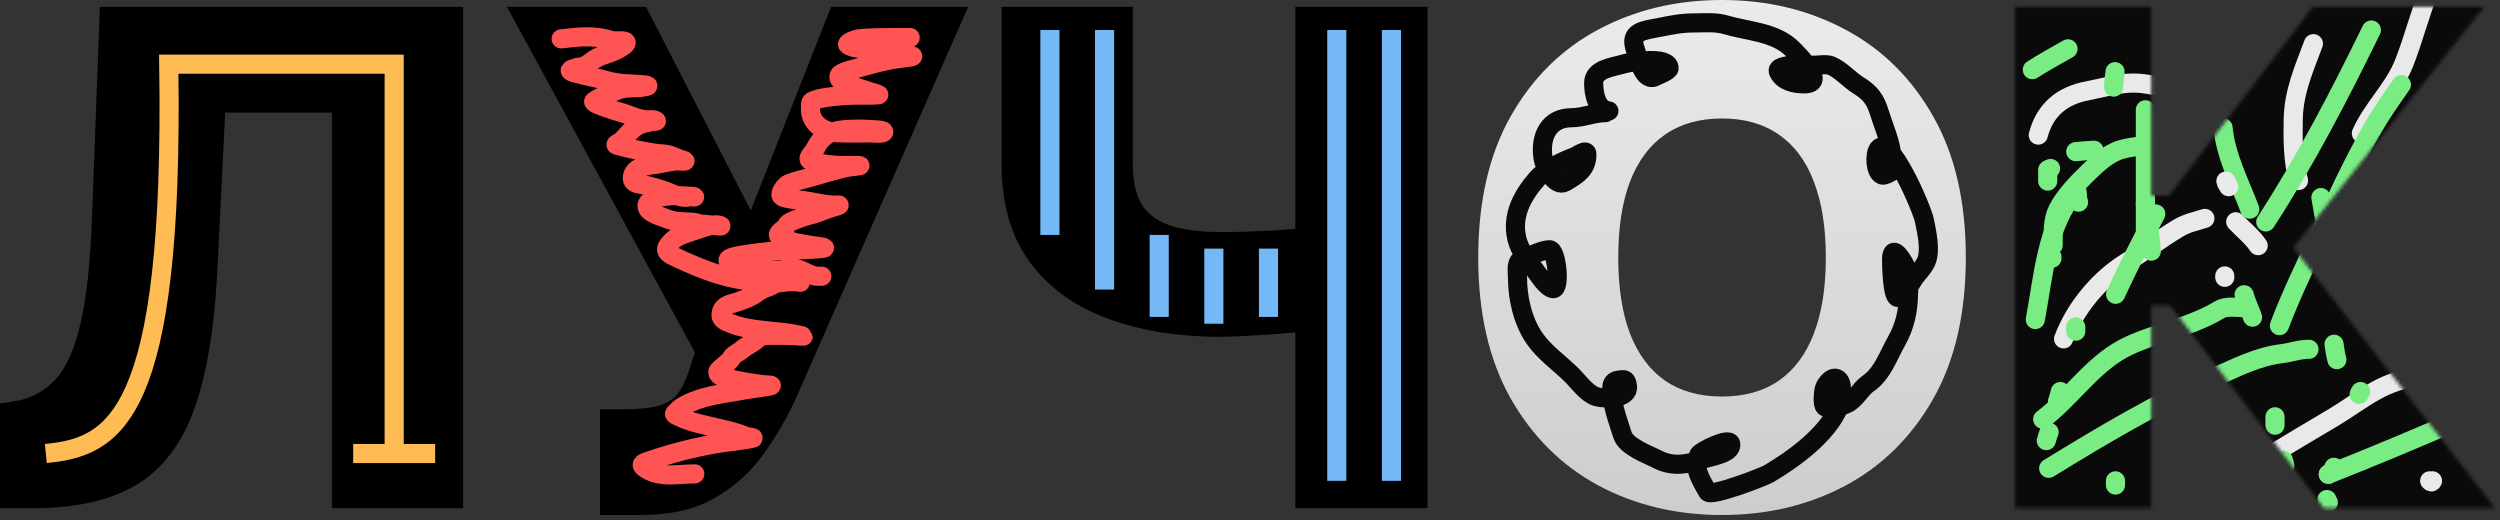 <svg width="716" height="149" viewBox="0 0 716 149" fill="none" xmlns="http://www.w3.org/2000/svg">
<rect x="0" y="0" width="716" height="149" fill="#333333" stroke="none"/>
<mask id="mask0_191_7453" style="mask-type:alpha" maskUnits="userSpaceOnUse" x="577" y="1" width="138" height="145">
<path d="M665.605 145.537L621.58 87.491H616.112V145.537H577.134V1.964H616.112V56.084H621.159L662.38 1.964H711.453L656.772 70.946L714.538 145.537H665.605Z" fill="black"/>
</mask>
<g mask="url(#mask0_191_7453)">
<rect x="566.749" y="-7.053" width="160.415" height="160.415" fill="#0A0A0A"/>
<path d="M582.056 19.95C585.39 17.828 588.849 15.946 592.28 13.985" stroke="#79EC84" stroke-width="5.478" stroke-linecap="round"/>
<path d="M583.76 38.691C585.698 31.327 590.716 27.339 597.865 26.006C602.141 25.209 606.681 23.781 611.024 23.781C615.057 23.781 618.533 24.986 622.526 25.485" stroke="#E9E9E9" stroke-width="5.478" stroke-linecap="round"/>
<path d="M588.025 70.217C588.025 66.844 587.815 63.035 589.398 59.945C591.305 56.223 594.759 52.65 597.705 49.745C600.357 47.129 603.79 43.897 607.479 42.834C610.906 41.847 614.577 41.892 617.987 40.728C620.633 39.824 624.903 36.896 627.644 38.266" stroke="#79EC84" stroke-width="5.478" stroke-linecap="round"/>
<path d="M591.004 97.054C594.317 88.32 601.005 80.151 608.896 75.233C613.911 72.108 618.593 68.518 623.712 65.435C626.561 63.719 628.656 63.487 631.475 62.548" stroke="#E9E9E9" stroke-width="5.478" stroke-linecap="round"/>
<path d="M585.035 120.06C592.68 114.261 598.203 105.928 606.43 100.795C610.499 98.257 615.656 96.615 620.181 95.139C625.386 93.44 630.931 91.581 635.635 88.725C637.605 87.529 640.657 88.11 642.972 88.11" stroke="#79EC84" stroke-width="5.478" stroke-linecap="round"/>
<path d="M586.747 134.119C602.187 124.647 617.365 115.619 633.892 108.227C640.144 105.43 646.577 102.103 653.465 101.292C656.313 100.957 658.425 100.038 661.298 100.038" stroke="#79EC84" stroke-width="5.478" stroke-linecap="round"/>
<path d="M648.943 131.134C655.372 127.208 661.852 123.385 668.327 119.537C672.458 117.082 676.329 114.129 680.539 111.821C684.328 109.744 688.184 108.493 692.396 107.703" stroke="#E9E9E9" stroke-width="5.478" stroke-linecap="round"/>
<path d="M666.833 135.822C679.576 130.806 692.17 125.473 704.748 120.06" stroke="#79EC84" stroke-width="5.478" stroke-linecap="round"/>
<path d="M676.301 38.182C679.517 30.945 685.548 25.565 688.513 18.112C691.287 11.14 693.03 3.822 695.897 -3.141" stroke="#E9E9E9" stroke-width="5.478" stroke-linecap="round"/>
<path d="M652.825 93.261C655.958 84.951 659.873 76.871 663.617 68.837C668.724 57.88 673.736 46.747 679.806 36.271C682.208 32.125 685.012 28.171 687.758 24.248" stroke="#79EC84" stroke-width="5.478" stroke-linecap="round"/>
<path d="M658.3 51.702C656.66 46.337 656.664 39.606 656.785 34.047C656.956 26.178 659.888 19.711 662.56 12.51" stroke="#E9E9E9" stroke-width="5.478" stroke-linecap="round"/>
<path d="M648.913 63.553C660.398 45.861 669.897 27.526 679.16 8.598" stroke="#79EC84" stroke-width="5.478" stroke-linecap="round"/>
<path d="M668.109 77.032C667.167 70.177 665.894 63.399 664.701 56.584" stroke="#79EC84" stroke-width="5.478" stroke-linecap="round"/>
<path d="M614.434 31.45V71.069" stroke="#79EC84" stroke-width="5.478" stroke-linecap="round"/>
<path d="M605.913 84.277C609.516 76.481 613.386 68.856 617.415 61.273" stroke="#79EC84" stroke-width="5.478" stroke-linecap="round"/>
<path d="M582.911 91.516C585.206 79.594 586.051 64.636 594.413 54.88" stroke="#79EC84" stroke-width="5.478" stroke-linecap="round"/>
<path d="M616.138 71.92C615.769 67.327 615.085 62.845 614.434 58.288" stroke="#79EC84" stroke-width="5.478" stroke-linecap="round"/>
<path d="M640.309 63.519C642.346 65.682 645.099 67.892 646.737 70.349" stroke="#E9E9E9" stroke-width="5.478" stroke-linecap="round"/>
<path d="M636.693 36.597C637.411 44.609 641.511 52.446 644.328 59.901" stroke="#79EC84" stroke-width="5.478" stroke-linecap="round"/>
<path d="M637.496 51.865C637.609 52.486 637.993 52.935 638.3 53.472" stroke="#E9E9E9" stroke-width="5.478" stroke-linecap="round"/>
<path d="M605.749 20.526C605.525 22.011 605.441 23.453 605.348 24.946" stroke="#79EC84" stroke-width="5.478" stroke-linecap="round"/>
<path d="M599.72 43.023C597.974 43.088 596.236 43.28 594.496 43.425" stroke="#79EC84" stroke-width="5.478" stroke-linecap="round"/>
<path d="M587.272 48.251L586.87 48.653" stroke="#79EC84" stroke-width="5.478" stroke-linecap="round"/>
<path d="M586.465 48.648V51.862" stroke="#79EC84" stroke-width="5.478" stroke-linecap="round"/>
<path d="M587.672 73.56V73.961" stroke="#79EC84" stroke-width="5.478" stroke-linecap="round"/>
<path d="M594.496 93.65V94.856" stroke="#79EC84" stroke-width="5.478" stroke-linecap="round"/>
<path d="M590.08 112.136C589.87 113.116 589.59 114.006 589.276 114.948" stroke="#79EC84" stroke-width="5.478" stroke-linecap="round"/>
<path d="M586.863 123.789C586.509 124.577 586.307 125.375 586.06 126.2" stroke="#79EC84" stroke-width="5.478" stroke-linecap="round"/>
<path d="M621.426 120.17C621.551 118.541 621.938 116.953 622.229 115.349" stroke="#79EC84" stroke-width="5.478" stroke-linecap="round"/>
<path d="M595.303 57.891C594.942 56.943 594.984 56.075 594.901 55.078" stroke="#79EC84" stroke-width="5.478" stroke-linecap="round"/>
<path d="M642.716 84.411C643.337 86.586 644.374 88.709 645.127 90.84" stroke="#79EC84" stroke-width="5.478" stroke-linecap="round"/>
<path d="M651.557 119.368V121.779" stroke="#79EC84" stroke-width="5.478" stroke-linecap="round"/>
<path d="M653.964 131.82C654.137 132.362 654.255 132.876 654.366 133.428" stroke="#79EC84" stroke-width="5.478" stroke-linecap="round"/>
<path d="M605.875 137.712V138.917" stroke="#79EC84" stroke-width="5.478" stroke-linecap="round"/>
<path d="M676.069 112.136C675.812 112.424 675.781 112.598 675.667 112.939" stroke="#79EC84" stroke-width="5.478" stroke-linecap="round"/>
<path d="M668.432 133.83C668.22 134.838 667.514 135.15 666.825 135.839" stroke="#79EC84" stroke-width="5.478" stroke-linecap="round"/>
<path d="M666.42 143.073C666.455 143.631 666.517 143.572 666.822 143.877" stroke="#79EC84" stroke-width="5.478" stroke-linecap="round"/>
<path d="M695.863 137.712C696.299 138.099 696.434 138.178 696.667 137.712" stroke="#E9E9E9" stroke-width="5.478" stroke-linecap="round"/>
<path d="M669.279 103.007C668.869 101.548 668.711 100.08 668.476 98.587" stroke="#79EC84" stroke-width="5.478" stroke-linecap="round"/>
<path d="M637.175 79.023V79.425" stroke="#E9E9E9" stroke-width="5.478" stroke-linecap="round"/>
</g>
<path d="M286.855 1.964H324.431V47.111C324.431 51.597 325.202 55.266 326.745 58.117C328.334 60.968 330.974 63.071 334.666 64.427C338.405 65.782 343.499 66.46 349.949 66.46C351.117 66.46 353.01 66.436 355.627 66.389C358.291 66.296 361.166 66.179 364.25 66.039C367.335 65.852 370.162 65.642 372.733 65.408C375.35 65.127 377.196 64.824 378.271 64.497V93.94C377.056 94.361 375.046 94.735 372.242 95.062C369.438 95.342 366.423 95.599 363.199 95.833C360.021 96.02 357.17 96.184 354.646 96.324C352.122 96.417 350.557 96.464 349.949 96.464C337.33 96.464 326.277 94.665 316.79 91.066C307.302 87.467 299.942 82.023 294.707 74.732C289.473 67.441 286.855 58.234 286.855 47.111V1.964ZM370.98 1.964H408.836V145.537H370.98V1.964Z" fill="black"/>
<path d="M398.509 8.597V137.711" stroke="#74B8F6" stroke-width="5.478"/>
<path d="M382.858 8.597V137.711" stroke="#74B8F6" stroke-width="5.478"/>
<path d="M363.296 71.198L363.296 90.761" stroke="#74B8F6" stroke-width="5.478"/>
<path d="M347.646 71.198L347.646 92.717" stroke="#74B8F6" stroke-width="5.478"/>
<path d="M331.995 67.285L331.995 90.761" stroke="#74B8F6" stroke-width="5.478"/>
<path d="M316.345 8.597V82.936" stroke="#74B8F6" stroke-width="5.478"/>
<path d="M300.694 8.597V67.285" stroke="#74B8F6" stroke-width="5.478"/>
<path d="M563.014 73.749C563.014 89.733 559.906 103.216 553.69 114.199C547.475 125.136 539.085 133.431 528.523 139.086C517.961 144.695 506.183 147.499 493.191 147.499C480.105 147.499 468.28 144.671 457.718 139.016C447.203 133.314 438.837 124.995 432.621 114.059C426.452 103.076 423.367 89.64 423.367 73.749C423.367 57.766 426.452 44.306 432.621 33.37C438.837 22.387 447.203 14.091 457.718 8.483C468.28 2.828 480.105 0 493.191 0C506.183 0 517.961 2.828 528.523 8.483C539.085 14.091 547.475 22.387 553.69 33.37C559.906 44.306 563.014 57.766 563.014 73.749ZM522.915 73.749C522.915 65.15 521.77 57.906 519.48 52.017C517.236 46.082 513.895 41.595 509.455 38.557C505.062 35.473 499.64 33.93 493.191 33.93C486.741 33.93 481.296 35.473 476.856 38.557C472.463 41.595 469.122 46.082 466.832 52.017C464.588 57.906 463.467 65.15 463.467 73.749C463.467 82.349 464.588 89.616 466.832 95.552C469.122 101.44 472.463 105.927 476.856 109.012C481.296 112.05 486.741 113.568 493.191 113.568C499.64 113.568 505.062 112.05 509.455 109.012C513.895 105.927 517.236 101.44 519.48 95.552C521.77 89.616 522.915 82.349 522.915 73.749Z" fill="url(#paint0_linear_191_7453)"/>
<path d="M460.785 31.776C457.188 31.416 456.422 26.594 456.422 23.804C456.422 19.679 461.956 19.25 465.04 18.31C466.871 17.752 478.021 15.873 478.021 19.549C478.021 20.32 474.925 21.504 474.331 21.838C470.641 23.913 469.275 16.694 468.38 14.216C466.47 8.931 470.697 8.742 475.376 7.825C479.004 7.114 481.559 6.568 485.239 6.568C488.251 6.568 491.326 6.24 494.234 7.106C500.522 8.979 508.422 9.121 513.356 14.055C514.983 15.682 523.436 24.019 516.749 24.019C513.94 24.019 510.672 23.376 509.37 20.626C508.118 17.984 519.031 18.687 519.523 18.687C520.808 18.687 523.068 18.273 524.371 18.795C527.155 19.908 529.703 22.901 532.316 24.504C535.63 26.538 537.09 28.456 538.241 32.207C539.402 35.993 541.113 39.741 541.715 43.653C541.923 45.003 542.816 47.426 542.119 48.743C541.83 49.289 539.617 50.35 539.049 50.143C537.017 49.404 536.819 44.223 537.971 42.656C541.204 38.26 550.491 59.728 551.168 63.232C551.788 66.443 553.058 71.68 551.653 74.894C550.734 76.994 548.878 78.48 547.828 80.28C546.964 81.762 545.292 84.175 543.789 85.101C541.983 86.212 541.742 76.068 541.742 74.436C541.742 68.856 545.582 75.51 546.266 77.398C547.016 79.468 546.62 82.204 546.589 84.347C546.521 89.167 545.516 93.512 543.142 97.732C540.753 101.98 539.134 107.016 535.063 109.824C532.755 111.415 531.488 114.489 528.895 115.641C527.922 116.074 526.821 116.611 525.744 116.611C525.053 116.611 523.17 116.968 522.647 116.503C521.868 115.811 522.191 112.339 522.459 111.386C522.871 109.92 525.109 107.067 526.687 108.908C528.01 110.452 527.309 115.113 526.606 116.719C523.113 124.703 513.676 131.48 506.542 135.705C505.216 136.491 489.944 142.427 489.07 140.852C487.339 137.736 484.694 133.968 486.585 130.184C487.021 129.312 495.218 125.09 495.661 127.087C496.295 129.937 489.458 130.847 487.555 131.531C483.185 133.103 478.887 133.724 474.762 131.585C471.901 130.101 465.727 127.957 464.663 124.529C463.558 120.969 462.08 117.253 461.781 113.514C461.605 111.309 461.062 109.132 463.693 108.855C465.274 108.688 465.765 108.434 466.09 110.551C466.67 114.322 459.529 114.338 457.176 113.595C454.394 112.716 452.087 109.339 450.12 107.4C446.594 103.925 442.321 101.007 439.482 96.897C436.097 91.998 434.607 85.326 434.607 79.445C434.607 77.214 433.919 74.719 436.438 73.924C438.562 73.253 441.642 71.527 443.818 71.527C445.864 71.527 446.993 83.008 444.787 82.677C442.887 82.392 440.701 78.756 439.67 77.452C437.637 74.881 435.175 71.628 434.419 68.349C432.89 61.724 435.958 56.081 440.155 51.247C442.478 48.573 447.632 46.09 451.035 44.865C451.795 44.591 454.483 42.472 454.483 44.191C454.483 48.483 451.754 50.079 448.288 52.136C445.33 53.893 442.281 47.611 441.933 45.349C440.955 38.995 443.643 33.715 450.093 33.715C453.38 33.715 456.556 32.261 459.815 32.261" stroke="#0A0A0A" stroke-width="5.478" stroke-linecap="round"/>
<path d="M0 145.537V115.532L3.926 114.971C8.693 114.224 12.642 112.167 15.773 108.802C18.951 105.391 21.382 99.993 23.064 92.608C24.793 85.177 25.892 75.059 26.359 62.253L28.602 1.964H132.637V145.537H95.061V32.249H64.496L62.252 77.396C61.411 94.127 59.168 107.47 55.522 117.425C51.877 127.38 46.339 134.554 38.908 138.947C31.477 143.34 21.686 145.537 9.534 145.537H0Z" fill="black"/>
<path d="M13.121 129.886C32.684 127.93 49.899 120.105 48.334 18.378L112.892 18.378V131.842" stroke="#FFBB54" stroke-width="5.478"/>
<path d="M101.153 129.887H124.629" stroke="#FFBB54" stroke-width="5.478"/>
<path d="M171.84 147.5V117.215H178.85C182.963 117.215 186.211 116.888 188.595 116.233C191.025 115.532 192.894 114.317 194.203 112.588C195.558 110.812 196.703 108.335 197.638 105.157L199.04 100.951L145.2 1.964H185.019L215.024 60.29L238.018 1.964H277.276L227.923 114.13C225.212 120.019 221.987 125.51 218.249 130.605C214.51 135.652 209.859 139.742 204.298 142.873C198.736 145.957 191.843 147.5 183.617 147.5H171.84Z" fill="black"/>
<path d="M160.713 11.126C165.479 10.575 170.243 9.999 174.836 11.53C175.719 11.824 176.774 11.685 177.691 11.685C181.893 11.685 176.983 14.245 175.41 14.866C173.369 15.673 171.606 15.998 169.807 17.303C168.528 18.231 167.509 19.184 165.865 19.227C165.456 19.238 165.27 19.282 164.903 19.445C164.413 19.663 164.02 19.651 163.522 19.941C162.711 20.415 164.492 20.843 164.701 20.904C167.691 21.776 170.796 22.218 173.796 23.092C177.468 24.161 180.511 23.938 184.179 24.271C187.54 24.577 183.834 25.084 182.409 25.094C180.387 25.108 178.058 25.205 176.202 26.087C174.246 27.016 171.686 27.713 170.071 29.005C169.257 29.657 177.029 31.992 177.723 32.171C180.378 32.856 183.069 34.459 185.855 34.313C186.527 34.277 187.344 34.183 187.934 34.577C188.266 34.798 187.143 34.685 186.755 34.778C185.137 35.166 183.389 35.406 182.006 36.392C180.592 37.4 179.495 38.791 178.312 40.039C177.733 40.651 177.08 40.83 176.496 41.297C176.165 41.561 176.995 41.67 177.102 41.7C180.443 42.655 183.859 43.258 187.283 43.842C188.643 44.074 190.461 44.021 191.783 44.431C192.961 44.797 194.056 45.419 195.244 45.751C197.752 46.45 194.556 46.022 193.615 46.092C191.356 46.261 189.193 46.953 186.941 47.178C184.598 47.413 181.106 48.14 181.106 51.074C181.106 52.744 183.309 52.694 184.66 52.998C186.607 53.438 188.431 53.955 190.325 54.612C192.308 55.301 195.164 57.013 197.308 56.382C197.936 56.197 198.189 56.127 198.767 56.32C199.589 56.593 197.079 56.178 196.874 56.164C193.53 55.941 190.368 55.884 187.252 57.002C186.493 57.275 185.296 58.021 185.296 58.896C185.296 60.992 189.116 61.867 190.573 62.496C193.223 63.642 195.645 63.513 198.426 63.645C199.331 63.688 200.265 64.204 201.095 64.204C202.796 64.204 207.773 65.156 206.186 64.545C204.795 64.01 201.971 64.993 200.661 65.445C198.944 66.037 197.172 66.568 195.477 67.215C193.609 67.927 192.178 68.989 191.163 70.613C190.217 72.126 192.105 73.002 193.32 73.578C198.845 76.195 205.216 78.865 211.245 79.941C214.826 80.58 218.865 81.195 222.512 81.058C223.703 81.013 224.823 80.686 226.02 80.686C226.858 80.686 227.696 80.686 228.534 80.686C229.088 80.686 229.576 80.96 228.876 80.81C227.844 80.589 226.766 80.83 225.741 80.561C223.26 79.911 221.613 81.758 219.269 82.501C218.259 82.822 217.501 83.306 216.661 83.929C215.106 85.084 213.243 85.759 211.431 86.397C209.475 87.086 207.162 87.177 206.589 89.47C206.141 91.263 207.31 91.824 208.886 92.481C215.109 95.073 222.056 94.485 228.519 95.91C230.526 96.353 230.592 96.342 228.519 96.19C225.977 96.003 223.43 96.05 220.883 96.05C218.662 96.05 218.004 96.001 216.522 97.385C215.373 98.457 213.713 99.048 212.502 100.116C211.842 100.699 211.077 101.098 210.345 101.575C209.68 102.009 209.453 102.762 208.917 103.313C207.943 104.315 206.674 105.143 205.751 106.169C205.3 106.67 205.848 107.489 206.294 107.643C210.198 108.995 214.219 109.622 218.307 110.142C219.023 110.233 219.717 110.255 220.433 110.297C222.799 110.436 215.777 111.189 213.449 111.632C207.077 112.844 200.858 113.191 195.167 116.629C194.368 117.112 193.952 117.843 193.258 118.399C192.838 118.734 194.561 119.376 194.623 119.407C197.111 120.651 199.865 121.262 202.554 121.906C206.234 122.788 210.177 123.496 213.666 124.979C214.048 125.141 216.357 125.334 215.56 125.507C211.9 126.297 208.13 126.519 204.447 127.183C198.351 128.282 191.999 129.916 186.134 131.932C184.949 132.339 182.963 132.773 184.489 133.918C188.73 137.099 194.053 135.719 198.985 135.719" stroke="#FF5454" stroke-width="5.478" stroke-linecap="round"/>
<path d="M260.662 10.756C256.409 10.772 252.144 10.718 247.895 10.949C246.666 11.016 245.413 11.105 244.271 11.601C244.148 11.654 242.414 12.435 242.785 12.772C243.576 13.491 245.18 13.789 246.195 13.851C248.733 14.005 251.051 14.157 253.576 14.645C255.339 14.985 257.105 15.299 258.88 15.571C259.621 15.685 260.678 15.674 261.354 16.06C261.564 16.18 260.921 16.297 260.682 16.335C259.449 16.53 258.215 16.688 256.976 16.844C253.404 17.292 250.068 18.302 246.613 19.246C244.838 19.732 242.911 20.08 241.237 20.875C240.504 21.224 240.051 21.655 240.362 22.524C240.617 23.239 241.517 23.534 242.143 23.797C244.498 24.789 246.882 25.577 249.321 26.332C250.076 26.566 250.957 26.759 251.672 27.116C251.774 27.167 249.675 27.248 249.504 27.248C245.974 27.248 242.447 27.187 238.936 27.615C236.919 27.861 234.472 28.086 232.604 28.979C232.034 29.252 232.14 30.423 232.115 30.913C231.897 35.316 235.895 37.843 239.873 38.019C243.011 38.159 246.169 38.06 249.31 38.06C250.357 38.06 251.802 38.316 252.823 38.019C252.923 37.99 253.108 37.905 253.108 37.775C253.108 37.315 251.782 37.268 251.642 37.256C248.164 36.949 244.261 36.82 240.789 37.266C238.014 37.623 235.717 38.896 234.233 41.257C233.816 41.92 233.492 42.639 233.062 43.293C232.651 43.919 231.814 44.613 231.708 45.39C231.646 45.843 231.98 45.933 232.36 46.062C235.236 47.043 238.272 47.366 241.298 47.406C242.872 47.426 244.448 47.406 246.022 47.406C247.28 47.406 243.524 47.725 242.296 47.996C238.944 48.737 235.684 49.782 232.38 50.704C230.245 51.3 227.962 51.806 225.895 52.618C224.976 52.979 223.645 54.758 223.645 55.723C223.645 56.238 224.192 56.487 224.623 56.609C226.837 57.235 229.306 57.244 231.576 57.668C234.052 58.129 236.656 58.694 239.181 58.767C239.551 58.778 240.615 58.62 240.29 58.798C239.814 59.057 239.136 59.166 238.631 59.317C237.317 59.711 236.066 60.222 234.783 60.702C232.722 61.471 230.51 61.874 228.481 62.707C227.631 63.056 225.718 63.606 225.294 64.56C224.847 65.567 223.614 65.929 223.024 66.912C221.749 69.037 233.78 70.486 235.098 70.689C240.275 71.485 224.638 71.398 219.451 72.124C216.134 72.588 212.904 72.776 209.657 73.692C207.751 74.23 208.45 75.366 210.105 76.064C213.884 77.658 218.466 77.459 222.474 77.459C224.294 77.459 226.567 76.611 228.308 77.031C230.199 77.488 231.775 78.83 233.785 79.098C234.297 79.166 234.857 79.108 235.373 79.108" stroke="#FF5454" stroke-width="5.478" stroke-linecap="round"/>
<defs>
<linearGradient id="paint0_linear_191_7453" x1="493.191" y1="0" x2="493.191" y2="147.499" gradientUnits="userSpaceOnUse">
<stop stop-color="#EBEBEB"/>
<stop offset="1" stop-color="#CDCDCD"/>
</linearGradient>
</defs>
</svg>
